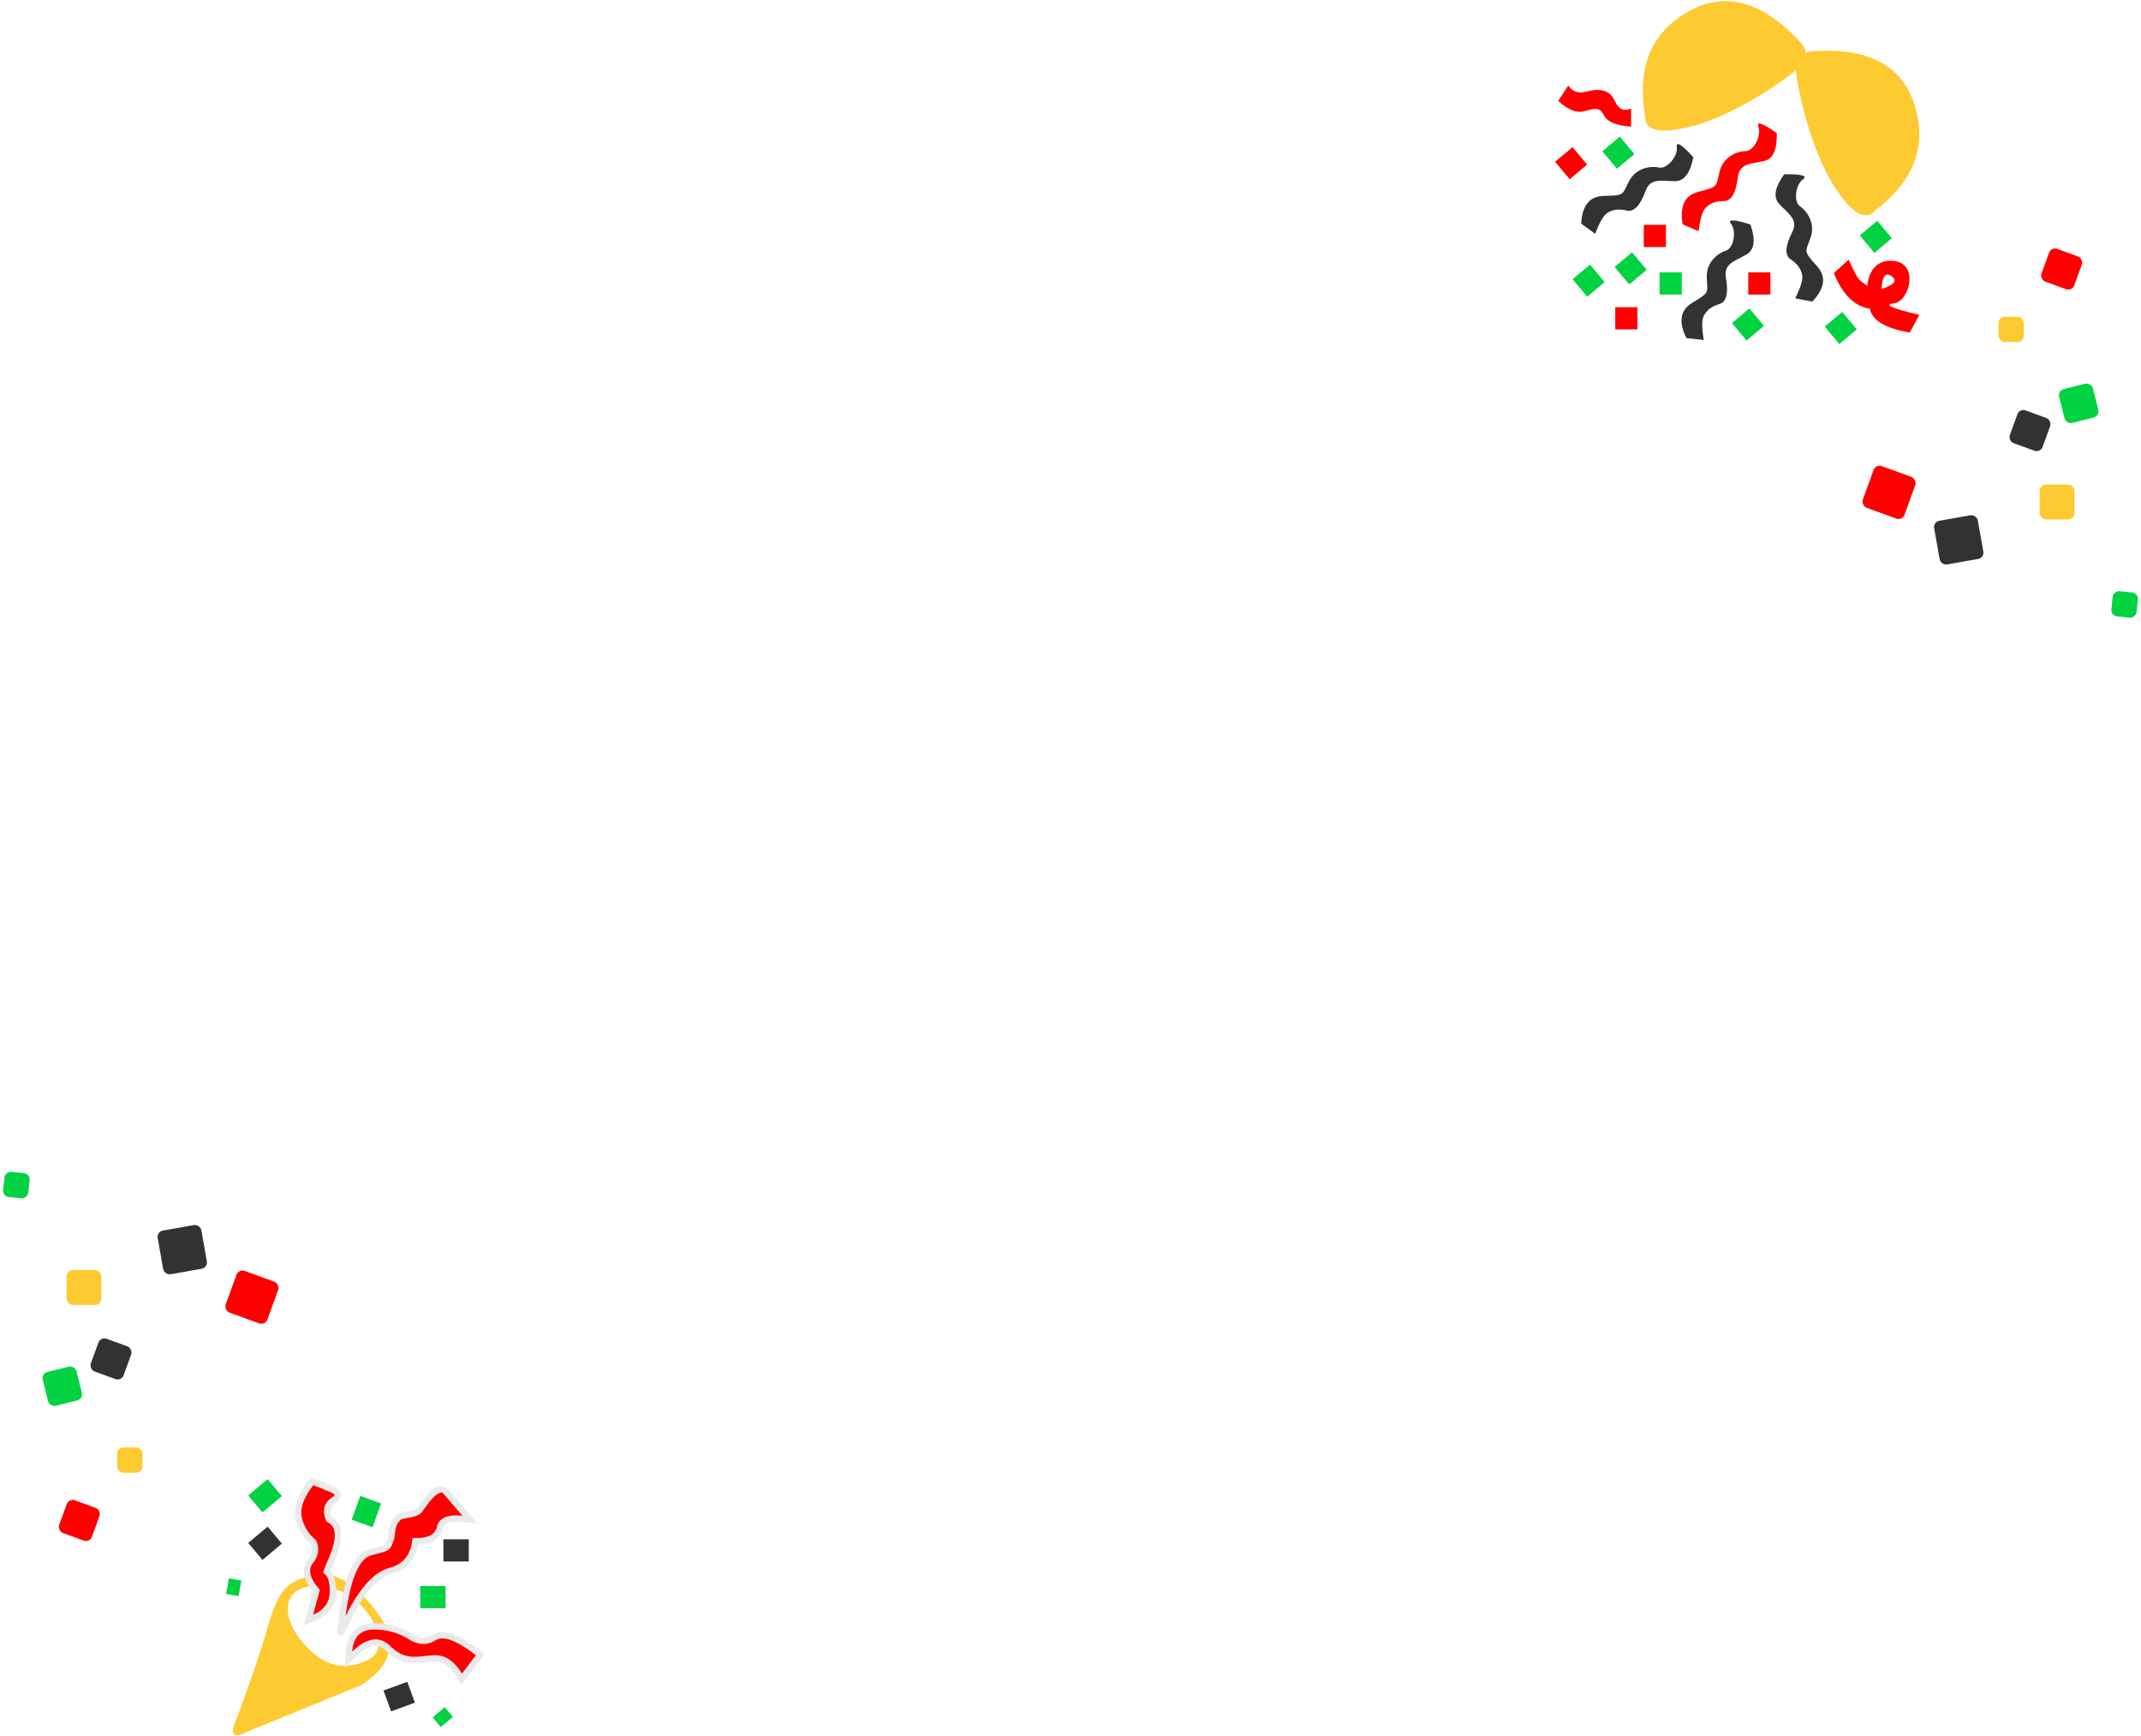 <?xml version="1.0" encoding="UTF-8"?>
<svg width="676px" height="548px" viewBox="0 0 676 548" version="1.1" xmlns="http://www.w3.org/2000/svg" xmlns:xlink="http://www.w3.org/1999/xlink">
    <!-- Generator: Sketch 52.6 (67491) - http://www.bohemiancoding.com/sketch -->
    <title>z</title>
    <desc>Created with Sketch.</desc>
    <g id="AUDIT-TOOL" stroke="none" stroke-width="1" fill="none" fill-rule="evenodd">
        <g id="Medium-Devices:-Tablets---6-col-Copy-2" transform="translate(-44, -5034)" fill-rule="nonzero">
            <g id="vulnerabilities" transform="translate(-78, 5009)">
                <g id="Group-7" transform="translate(122, 15)">
                    <g id="z">
                        <g id="Group-18" transform="translate(111, 517.5) scale(-1, 1) translate(-111, -517.5) translate(71, 477)">
                            <rect id="Rectangle" fill="#323235" x="3" y="19" width="8" height="7"></rect>
                            <rect id="Rectangle-Copy-11" fill="#323235" transform="translate(24.956, 68.657) rotate(20) translate(-24.956, -68.657) " x="20.956" y="65.157" width="8" height="7"></rect>
                            <rect id="Rectangle-Copy-12" fill="#323235" transform="translate(67.314, 20.252) rotate(40) translate(-67.314, -20.252) " x="63.314" y="16.752" width="8" height="7"></rect>
                            <rect id="Rectangle-Copy-13" fill="#00D242" transform="translate(67.314, 5.252) rotate(40) translate(-67.314, -5.252) " x="63.314" y="1.752" width="8" height="7"></rect>
                            <rect id="Rectangle-Copy-17" fill="#00D242" x="10.314" y="33.752" width="8" height="7"></rect>
                            <rect id="Rectangle-Copy-16" fill="#00D242" transform="translate(35.314, 10.252) rotate(70) translate(-35.314, -10.252) " x="31.314" y="6.752" width="8" height="7"></rect>
                            <rect id="Rectangle-Copy-14" fill="#00D242" transform="translate(11.201, 75.139) rotate(40) translate(-11.201, -75.139) " x="8.701" y="73.139" width="5" height="4"></rect>
                            <rect id="Rectangle-Copy-15" fill="#00D242" transform="translate(77.201, 34.139) rotate(80) translate(-77.201, -34.139) " x="74.701" y="32.139" width="5" height="4"></rect>
                            <path d="M72.353,79.516 L37.098,65.102 C26.568,58.505 25.158,50.433 32.867,40.886 C44.432,26.565 51.115,29.828 56.276,31.578 C61.438,33.328 63.896,37.575 66.696,47.472 C68.563,54.07 71.705,63.331 76.121,75.254 C77.447,78.084 77.807,79.842 77.199,80.529 C76.591,81.217 74.976,80.879 72.353,79.516 Z M32.167,54.801 C33.068,56.787 43.176,62.996 52.268,54.801 C61.36,46.606 61.36,39.138 58.315,36.122 C55.27,33.106 48.334,32.733 41.894,36.122 C35.454,39.511 31.495,46.968 31.495,49.68 C31.495,52.393 31.266,52.814 32.167,54.801 Z" id="Combined-Shape" fill="#FDCA31"></path>
                            <path d="M47.836,29.191 C47.822,29.145 47.805,29.094 47.786,29.038 C47.581,28.441 47.323,27.812 46.073,24.836 C43.446,18.582 43.679,14.399 47.128,12.69 C48.309,9.838 47.697,7.837 45.247,6.349 C44.186,5.704 44.105,4.588 45.001,3.855 C45.397,3.531 45.904,3.296 46.818,2.948 C48.076,2.469 47.964,2.513 48.164,2.402 C48.947,1.966 50.164,1.501 51.839,0.99 L52.502,0.788 L52.924,1.338 C56.149,5.54 57.437,9.235 56.675,12.432 C55.963,15.416 54.409,17.913 52.029,19.894 C51.136,22.045 51.423,23.95 52.905,25.762 C54.984,28.304 54.286,31.525 51.122,35.225 L53.623,44.494 L51.752,43.728 C47.264,41.889 45.309,38.336 46.004,33.33 C46.237,31.653 46.604,30.552 47.127,29.848 C47.289,29.631 47.584,29.381 47.836,29.191 Z" id="Path-17" stroke="#EAEAEA" stroke-width="2" fill="#FF0000"></path>
                            <path d="M19.861,19.602 C15.459,19.712 12.747,18.273 12.044,15.195 C11.56,13.081 9.383,12.147 5.107,12.537 L2.655,12.76 L10.62,3.463 L10.863,3.373 C12.835,2.641 15.208,4.834 18.564,9.781 C18.937,10.33 19.796,10.722 21.215,11.022 C21.624,11.108 22.032,11.181 22.838,11.319 C24.106,11.543 24.682,11.706 25.153,12.111 C26.354,13.144 26.912,14.413 27.191,16.187 C27.243,16.517 27.271,16.733 27.344,17.361 C27.472,18.463 27.561,18.941 27.748,19.386 C27.723,19.326 27.977,19.933 28.037,20.074 C28.131,20.296 28.205,20.462 28.275,20.605 C28.626,21.33 28.898,21.573 29.824,21.915 C30.547,22.183 31.422,22.42 33.915,23.04 C38.387,24.152 41.253,30.867 42.885,43.142 L43.674,49.075 L40.999,43.72 C36.672,35.058 32.292,30.192 27.97,29.055 C23.183,27.795 20.443,24.586 19.861,19.602 Z" id="Path-18" stroke="#EAEAEA" stroke-width="2" fill="#FF0000"></path>
                            <path d="M0.118,54.806 C6.533,49.852 11.127,48.153 14.041,50.034 C16.136,51.387 18.374,51.387 20.837,50.039 C24.444,47.663 28.479,46.472 32.918,46.472 C37.707,46.472 40.415,49.218 40.791,54.368 L40.981,56.967 L39.101,55.163 C34.771,51.006 31.339,50.534 28.383,53.484 C25.477,56.383 22.709,57.284 19.033,57.065 C18.383,57.026 17.893,56.977 16.712,56.841 C15.13,56.66 14.395,56.598 13.499,56.598 C10.678,56.598 8.188,58.329 5.991,61.931 L5.228,63.183 L-0.666,55.412 L0.118,54.806 Z" id="Path-19" stroke="#EAEAEA" stroke-width="2" fill="#FF0000"></path>
                        </g>
                        <g id="Group-3" transform="translate(0, 379)">
                            <rect id="Rectangle" fill="#FF0000" transform="translate(25.049, 111.049) rotate(20) translate(-25.049, -111.049) " x="19.549" y="105.549" width="11" height="11" rx="2"></rect>
                            <rect id="Rectangle-Copy-6" fill="#FF0000" transform="translate(79.549, 40.549) rotate(20) translate(-79.549, -40.549) " x="72.549" y="33.549" width="14" height="14" rx="2"></rect>
                            <rect id="Rectangle-Copy" fill="#FDCA31" x="37" y="88" width="8" height="8" rx="2"></rect>
                            <rect id="Rectangle-Copy-5" fill="#FDCA31" x="21" y="32" width="11" height="11" rx="2"></rect>
                            <rect id="Rectangle-Copy-4" fill="#323235" transform="translate(35.049, 60.049) rotate(20) translate(-35.049, -60.049) " x="29.549" y="54.549" width="11" height="11" rx="2"></rect>
                            <rect id="Rectangle-Copy-7" fill="#323235" transform="translate(57.549, 25.549) rotate(-10) translate(-57.549, -25.549) " x="50.549" y="18.549" width="14" height="14" rx="2"></rect>
                            <rect id="Rectangle-Copy-3" fill="#00D242" transform="translate(19.667, 68.667) rotate(-14) translate(-19.667, -68.667) " x="14.167" y="63.167" width="11" height="11" rx="2"></rect>
                            <rect id="Rectangle-Copy-8" fill="#00D242" transform="translate(5.167, 5.167) rotate(-84) translate(-5.167, -5.167) " x="1.167" y="1.167" width="8" height="8" rx="2"></rect>
                        </g>
                        <g id="Group-3-Copy" transform="translate(631.5, 146.5) rotate(180) translate(-631.5, -146.5) translate(587, 87)">
                            <rect id="Rectangle" fill="#FF0000" transform="translate(25.049, 111.049) rotate(20) translate(-25.049, -111.049) " x="19.549" y="105.549" width="11" height="11" rx="2"></rect>
                            <rect id="Rectangle-Copy-6" fill="#FF0000" transform="translate(79.549, 40.549) rotate(20) translate(-79.549, -40.549) " x="72.549" y="33.549" width="14" height="14" rx="2"></rect>
                            <rect id="Rectangle-Copy" fill="#FDCA31" x="37" y="88" width="8" height="8" rx="2"></rect>
                            <rect id="Rectangle-Copy-5" fill="#FDCA31" x="21" y="32" width="11" height="11" rx="2"></rect>
                            <rect id="Rectangle-Copy-4" fill="#323235" transform="translate(35.049, 60.049) rotate(20) translate(-35.049, -60.049) " x="29.549" y="54.549" width="11" height="11" rx="2"></rect>
                            <rect id="Rectangle-Copy-7" fill="#323235" transform="translate(57.549, 25.549) rotate(-10) translate(-57.549, -25.549) " x="50.549" y="18.549" width="14" height="14" rx="2"></rect>
                            <rect id="Rectangle-Copy-3" fill="#00D242" transform="translate(19.667, 68.667) rotate(-14) translate(-19.667, -68.667) " x="14.167" y="63.167" width="11" height="11" rx="2"></rect>
                            <rect id="Rectangle-Copy-8" fill="#00D242" transform="translate(5.167, 5.167) rotate(-84) translate(-5.167, -5.167) " x="1.167" y="1.167" width="8" height="8" rx="2"></rect>
                        </g>
                        <g id="Group-17" transform="translate(490, 0)">
                            <path d="" id="Path-8" stroke="#979797"></path>
                            <path d="M77,31.185 C77,35.998 81.417,57.167 89.507,69.406 C94.9,77.566 99.095,79.915 102.091,76.453 C114.273,67.181 118.453,56.212 114.631,43.545 C110.808,30.878 100.259,25.07 82.983,26.121 C78.994,26.288 77,27.976 77,31.185 Z" id="Path-10" fill="#FDCA31"></path>
                            <path d="M30.672,11.574 C30.669,16.408 35.094,37.669 43.212,49.959 C48.625,58.152 52.837,60.509 55.849,57.03 C68.089,47.71 72.293,36.689 68.461,23.968 C64.629,11.246 54.036,5.418 36.684,6.483 C32.677,6.654 30.673,8.351 30.672,11.574 Z" id="Path-10" fill="#FDCA31" transform="translate(50.252, 32.473) scale(-1, 1) rotate(-43) translate(-50.252, -32.473) "></path>
                            <path d="M46.314,83 L41.281,80.832 C40.279,75.064 41.957,71.632 46.314,70.536 C52.849,68.892 51.715,68.856 52.97,64.095 C54.225,59.333 58.634,57.71 61.193,57.71 C63.752,57.71 66.22,52.811 65.206,50.027 C64.53,48.17 66.456,48.831 70.985,52.01 C71.155,57.23 69.847,60.166 67.06,60.817 C62.881,61.793 59.241,61.464 58.703,66 C58.166,70.536 56.812,73.467 54.368,73.467 C51.923,73.467 50.072,74.029 48.551,75.606 C47.537,76.658 46.791,79.122 46.314,83 Z" id="Path-11" fill="#FF0000"></path>
                            <path d="M42.625,115.218 L37.578,113.083 C36.576,107.4 38.259,104.018 42.629,102.937 C49.184,101.315 48.047,101.28 49.307,96.588 C50.567,91.896 54.99,90.296 57.556,90.295 C60.122,90.294 62.599,85.466 61.583,82.723 C60.905,80.894 62.837,81.545 67.379,84.676 C67.547,89.819 66.234,92.712 63.44,93.354 C59.248,94.317 55.597,93.994 55.056,98.464 C54.516,102.933 53.157,105.822 50.706,105.823 C48.254,105.824 46.398,106.378 44.872,107.932 C43.854,108.968 43.105,111.397 42.625,115.218 Z" id="Path-11" fill="#323235" transform="translate(52.345, 98.465) rotate(-17) translate(-52.345, -98.465) "></path>
                            <path d="M68.39,101.604 L63.343,99.47 C62.341,93.789 64.025,90.408 68.397,89.326 C74.953,87.703 73.816,87.668 75.077,82.977 C76.339,78.286 80.763,76.686 83.33,76.684 C85.897,76.683 88.375,71.856 87.359,69.113 C86.682,67.285 88.614,67.935 93.156,71.064 C93.324,76.206 92.01,79.099 89.214,79.741 C85.021,80.705 81.369,80.383 80.828,84.851 C80.286,89.32 78.927,92.208 76.475,92.21 C74.023,92.211 72.166,92.765 70.639,94.319 C69.621,95.355 68.871,97.784 68.39,101.604 Z" id="Path-11-Copy-2" fill="#323235" transform="translate(78.116, 84.853) scale(-1, 1) rotate(-34) translate(-78.116, -84.853) "></path>
                            <rect id="Rectangle" fill="#FF0000" x="29" y="81" width="7" height="7"></rect>
                            <rect id="Rectangle-Copy" fill="#FF0000" x="62" y="96" width="7" height="7"></rect>
                            <rect id="Rectangle-Copy-2" fill="#FF0000" x="20" y="107" width="7" height="7"></rect>
                            <polygon id="Rectangle-Copy-3" fill="#FF0000" transform="translate(6.063, 61.524) rotate(50) translate(-6.063, -61.524) " points="2.465 57.927 9.657 57.931 9.661 65.122 2.469 65.118"></polygon>
                            <polygon id="Rectangle-Copy-4" fill="#00D242" transform="translate(20.991, 58.203) rotate(50) translate(-20.991, -58.203) " points="17.393 54.606 24.585 54.61 24.589 61.801 17.397 61.797"></polygon>
                            <polygon id="Rectangle-Copy-5" fill="#00D242" transform="translate(24.861, 94.734) rotate(50) translate(-24.861, -94.734) " points="21.263 91.136 28.455 91.14 28.459 98.331 21.267 98.327"></polygon>
                            <polygon id="Rectangle-Copy-9" fill="#00D242" transform="translate(11.592, 98.608) rotate(50) translate(-11.592, -98.608) " points="7.994 95.011 15.186 95.015 15.19 102.205 7.998 102.201"></polygon>
                            <rect id="Rectangle-Copy-10" fill="#00D242" x="34" y="96" width="7" height="7"></rect>
                            <polygon id="Rectangle-Copy-6" fill="#00D242" transform="translate(61.904, 112.445) rotate(50) translate(-61.904, -112.445) " points="58.306 108.848 65.498 108.852 65.502 116.043 58.31 116.039"></polygon>
                            <polygon id="Rectangle-Copy-7" fill="#00D242" transform="translate(91.207, 113.552) rotate(50) translate(-91.207, -113.552) " points="87.609 109.955 94.801 109.959 94.805 117.15 87.613 117.146"></polygon>
                            <polygon id="Rectangle-Copy-8" fill="#00D242" transform="translate(102.265, 84.771) rotate(50) translate(-102.265, -84.771) " points="98.667 81.174 105.859 81.177 105.863 88.368 98.671 88.364"></polygon>
                            <path d="M17.202,86.432 L12.154,84.294 C11.148,78.61 12.83,75.229 17.199,74.15 C23.753,72.532 22.616,72.496 23.873,67.805 C25.131,63.114 29.552,61.516 32.119,61.516 C34.685,61.517 37.158,56.69 36.141,53.946 C35.463,52.117 37.395,52.769 41.938,55.902 C42.109,61.046 40.798,63.938 38.004,64.578 C33.813,65.539 30.162,65.214 29.623,69.684 C29.085,74.153 27.728,77.041 25.277,77.041 C22.826,77.04 20.97,77.593 19.444,79.147 C18.427,80.182 17.68,82.611 17.202,86.432 Z" id="Path-11-Copy" fill="#323235" transform="translate(26.912, 69.683) rotate(13) translate(-26.912, -69.683) "></path>
                            <path d="M89,96.23 L93.708,92 C95.131,95.122 96.159,97.125 96.795,98.009 C97.467,98.944 99.605,100.203 99.605,100.203 C99.605,100.203 99.902,91.57 107.951,92.388 C116,93.207 112.926,105.218 107.951,105.779 C104.635,106.154 107.317,107.365 116,109.415 L113.012,115 C105.345,113.693 101.137,111.185 100.387,107.475 C95.549,106.731 91.753,102.983 89,96.23 Z M104.099,101.265 C108.126,99.909 109.177,98.554 107.253,97.199 C105.328,95.843 104.277,97.199 104.099,101.265 Z" id="Combined-Shape" fill="#FF0000"></path>
                            <path d="M2,41.867 L5.165,37 C6.498,38.922 8.363,39.571 10.759,38.946 C14.353,38.008 18.078,37.882 19.859,41.867 C21.046,44.523 22.76,45.3 25,44.198 L25,50 C20.304,49.632 17.466,48.462 16.487,46.492 C15.019,43.537 13.511,44.293 10.027,45.162 C7.704,45.741 5.029,44.643 2,41.867 Z" id="Path-14" fill="#FF0000"></path>
                        </g>
                    </g>
                </g>
            </g>
        </g>
    </g>
</svg>